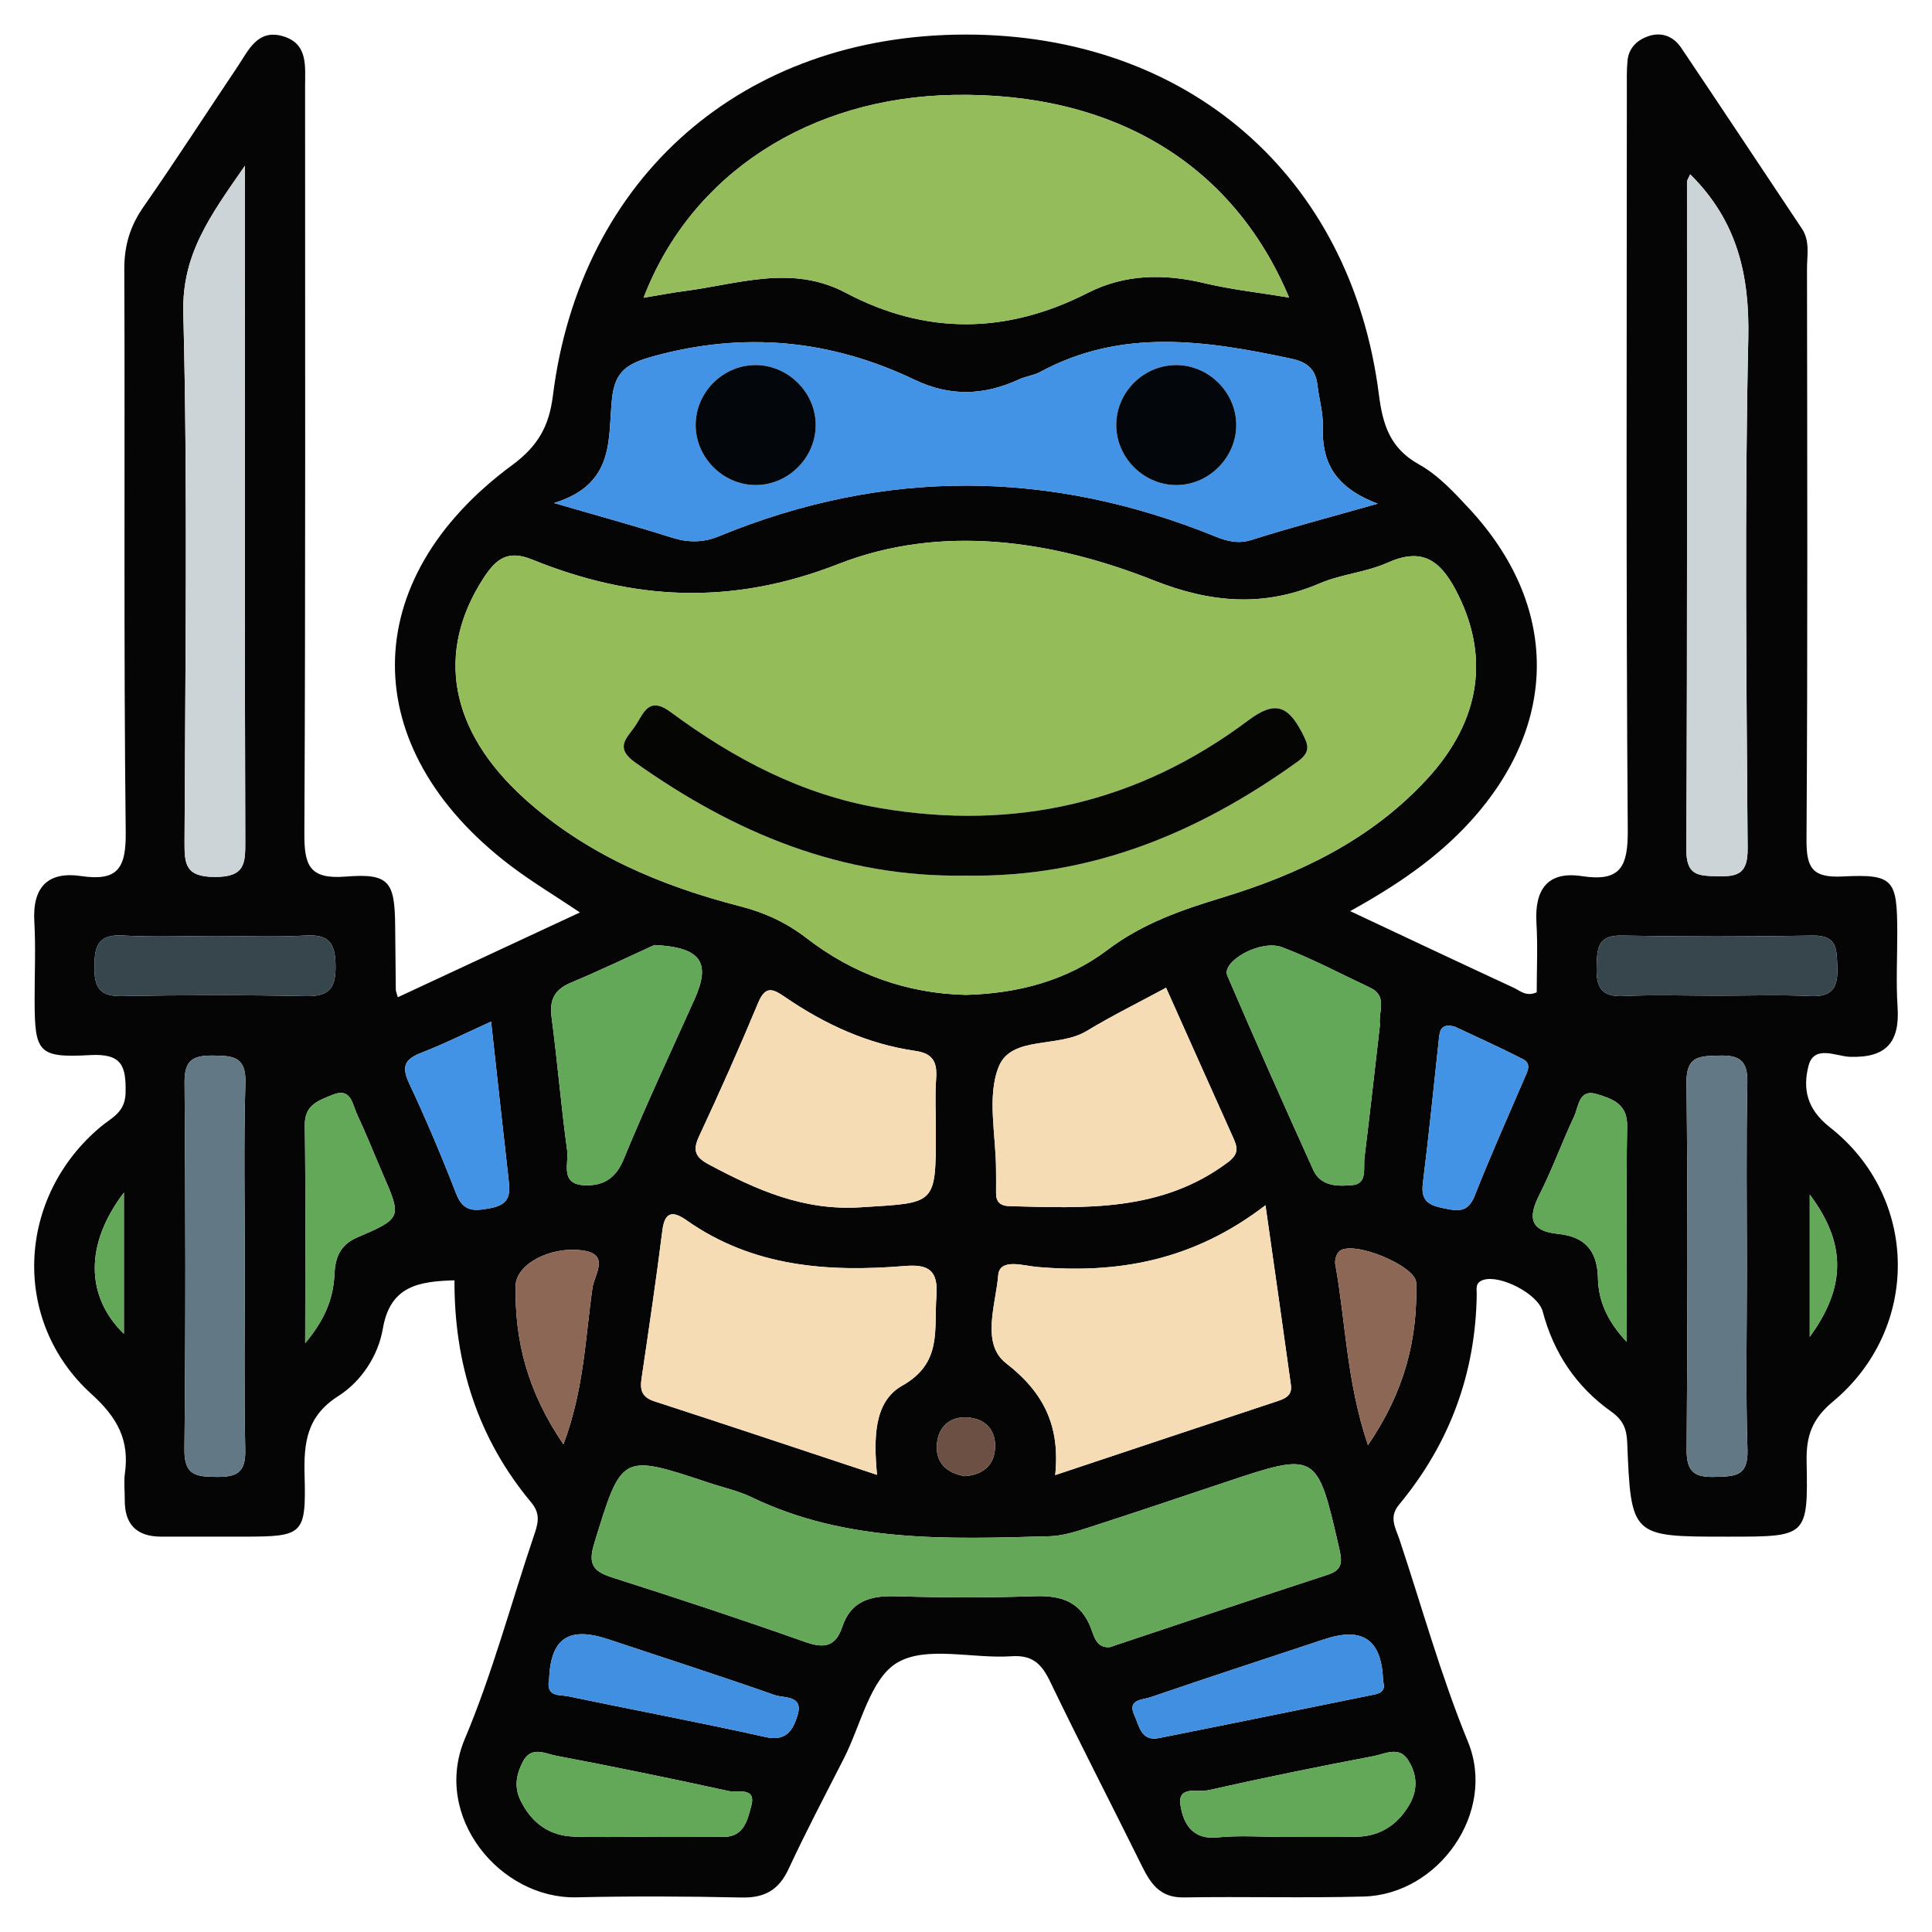 <?xml version="1.0" encoding="utf-8"?>
<!-- Generator: Adobe Illustrator 17.0.0, SVG Export Plug-In . SVG Version: 6.00 Build 0)  -->
<!DOCTYPE svg PUBLIC "-//W3C//DTD SVG 1.1//EN" "http://www.w3.org/Graphics/SVG/1.1/DTD/svg11.dtd">
<svg version="1.1" id="Layer_1" xmlns="http://www.w3.org/2000/svg" xmlns:xlink="http://www.w3.org/1999/xlink" x="0px" y="0px"
	 width="200px" height="200px" viewBox="0 0 200 200" enable-background="new 0 0 200 200" xml:space="preserve">
<g>
	<path fill="#040504" d="M139.769,94.32c5.953,2.796,11.428,5.386,16.925,7.928c0.661,0.306,1.283,0.96,2.386,0.476
		c0-2.327,0.117-4.766-0.028-7.188c-0.205-3.427,1.132-5.382,4.693-4.84c3.997,0.608,4.789-0.935,4.76-4.766
		c-0.188-25.518-0.098-51.039-0.094-76.559c0-1.036-0.031-2.078,0.07-3.105c0.127-1.293,0.99-2.118,2.139-2.516
		c1.383-0.479,2.617,0.013,3.409,1.189c4.191,6.222,8.33,12.479,12.495,18.718c0.87,1.303,0.534,2.763,0.536,4.157
		c0.023,19.69,0.079,39.381-0.051,59.071c-0.019,2.942,0.579,4.007,3.739,3.847c5.281-0.268,5.646,0.315,5.656,5.76
		c0.005,2.591-0.135,5.19,0.033,7.77c0.235,3.63-1.168,5.262-4.936,5.141c-1.416-0.045-3.738-1.311-4.299,0.981
		c-0.567,2.317-0.206,4.402,2.237,6.321c9.258,7.272,9.363,20.849,0.31,28.382c-2.166,1.802-2.781,3.559-2.729,6.194
		c0.153,7.79,0.052,7.792-7.934,7.794c-0.13,0-0.259,0-0.389,0c-9.817,0.001-9.855,0.002-10.249-9.767
		c-0.058-1.448-0.467-2.337-1.655-3.181c-3.604-2.562-5.948-6.04-7.087-10.343c-0.493-1.864-4.402-3.833-6.13-3.296
		c-0.917,0.285-0.695,0.949-0.704,1.521c-0.122,8.203-2.819,15.461-8.049,21.759c-1.086,1.308-0.346,2.412,0.05,3.601
		c2.328,6.991,4.295,14.129,7.087,20.929c3.003,7.312-3.037,15.82-10.781,16.031c-6.214,0.169-12.436-0.012-18.652,0.092
		c-2.4,0.04-3.39-1.377-4.299-3.218c-3.148-6.374-6.42-12.688-9.502-19.094c-0.879-1.827-1.795-2.805-4.026-2.653
		c-3.993,0.274-8.776-1.114-11.794,0.65c-2.818,1.647-3.789,6.476-5.543,9.919c-1.937,3.801-3.929,7.577-5.725,11.444
		c-1.013,2.182-2.476,3.013-4.861,2.961c-5.697-0.124-11.401-0.149-17.098-0.019c-7.921,0.181-14.952-8.368-11.565-16.392
		c2.857-6.767,4.757-13.938,7.114-20.918c0.423-1.252,0.822-2.302-0.235-3.568c-5.53-6.622-7.982-14.377-7.945-22.995
		c-3.681,0.114-6.654,0.558-7.415,5.005c-0.48,2.803-2.227,5.464-4.625,6.988c-3.26,2.07-3.569,4.832-3.478,8.199
		c0.167,6.151-0.141,6.339-6.279,6.343c-2.85,0.002-5.7-0.009-8.55-0.001c-2.569,0.007-3.812-1.275-3.787-3.828
		c0.009-0.907-0.107-1.828,0.017-2.718c0.48-3.449-0.768-5.775-3.456-8.208c-8.373-7.58-7.737-20.408,0.949-27.674
		c1.13-0.945,2.529-1.469,2.576-3.503c0.063-2.798-0.378-4.101-3.682-3.917c-5.378,0.3-5.721-0.276-5.734-5.673
		c-0.006-2.72,0.123-5.448-0.031-8.159c-0.202-3.551,1.397-5.208,4.842-4.702c3.728,0.547,4.663-0.733,4.62-4.516
		c-0.223-19.429-0.067-38.862-0.147-58.292c-0.01-2.459,0.597-4.476,1.992-6.476c3.329-4.774,6.484-9.67,9.73-14.503
		c1.134-1.688,2.065-3.931,4.707-3.152c2.605,0.769,2.287,3.086,2.286,5.166c-0.006,25.779,0.055,51.558-0.075,77.336
		c-0.017,3.323,0.507,4.793,4.279,4.492c4.505-0.359,5.081,0.511,5.121,5.114c0.019,2.201,0.04,4.401,0.066,6.602
		c0.001,0.119,0.061,0.238,0.207,0.775c6.212-2.893,12.361-5.755,18.856-8.78c-2.654-1.78-5.042-3.207-7.241-4.882
		c-15.928-12.137-15.912-29.526,0.217-41.42c2.67-1.969,3.826-4.011,4.223-7.188C60.065,18.31,76.953,3.598,99.929,3.578
		c23.014-0.02,39.936,14.639,42.812,37.253c0.398,3.127,1.146,5.572,4.149,7.243c1.984,1.104,3.647,2.9,5.223,4.601
		c9.299,10.035,9.289,22.295,0.064,32.397C148.762,88.812,144.632,91.629,139.769,94.32z M99.975,102.989
		c5.407-0.143,10.463-1.475,14.666-4.653c3.621-2.738,7.621-4.126,11.84-5.407c8.008-2.432,15.456-5.992,21.247-12.285
		c5.651-6.14,6.508-12.893,2.947-19.604c-1.656-3.121-3.538-4.355-7.028-2.79c-2.22,0.995-4.796,1.185-7.037,2.145
		c-5.819,2.494-11.331,2.003-17.169-0.31c-10.629-4.211-22.06-5.842-32.662-1.694c-11.08,4.334-21.236,3.771-31.718-0.475
		c-2.515-1.019-3.723-0.049-5.01,1.935c-4.96,7.646-3.56,15.766,4.239,22.817c6.392,5.778,14.113,9.033,22.344,11.151
		c2.555,0.657,4.787,1.693,6.894,3.318C88.371,100.873,93.915,102.847,99.975,102.989z M66.623,30.824
		c1.7-0.282,2.954-0.53,4.22-0.692c5.563-0.714,11.107-2.782,16.678,0.164c8.329,4.405,16.689,4.299,25.085,0.022
		c3.839-1.955,7.902-2.004,12.076-1.006c2.767,0.662,5.619,0.969,8.763,1.489c-5.831-13.916-18.24-21.255-34.682-20.978
		C83.845,10.076,71.548,17.964,66.623,30.824z M142.615,52.138c-4.6-1.739-5.79-4.456-5.681-8.023
		c0.043-1.403-0.389-2.817-0.551-4.232c-0.187-1.636-1.026-2.394-2.688-2.749c-8.811-1.884-17.557-3.211-26.022,1.374
		c-0.673,0.364-1.494,0.444-2.194,0.769c-3.597,1.666-7.124,1.794-10.789,0.042c-8.703-4.162-17.662-5.027-27.079-2.43
		c-2.669,0.736-3.947,1.527-4.253,4.344c-0.442,4.072,0.41,8.874-6.002,10.84c4.818,1.401,8.523,2.41,12.178,3.573
		c1.692,0.539,3.253,0.538,4.88-0.132c17.143-7.058,34.281-6.936,51.423,0.03c1.177,0.478,2.351,0.785,3.744,0.342
		C133.521,54.633,137.524,53.583,142.615,52.138z M114.923,170.506c0.301-0.103,0.545-0.189,0.79-0.271
		c7.243-2.415,14.476-4.861,21.736-7.221c1.552-0.505,1.496-1.36,1.196-2.669c-2.308-10.079-2.288-10.083-11.877-6.883
		c-4.664,1.556-9.321,3.136-14.001,4.644c-1.342,0.432-2.747,0.89-4.134,0.928c-10.481,0.288-20.988,0.702-30.827-4.039
		c-1.387-0.669-2.936-1.003-4.409-1.493c-9.122-3.036-9.03-3.007-11.885,6.284c-0.697,2.268-0.002,2.918,1.958,3.543
		c6.657,2.121,13.294,4.311,19.879,6.645c1.988,0.705,3.153,0.488,3.844-1.576c0.894-2.671,2.92-3.233,5.526-3.156
		c4.788,0.142,9.588,0.159,14.375-0.005c2.767-0.095,4.795,0.555,5.847,3.331C113.275,169.45,113.541,170.659,114.923,170.506z
		 M109.235,152.699c7.806-2.601,15.274-5.1,22.752-7.568c0.909-0.3,1.812-0.567,1.649-1.749c-0.817-5.924-1.672-11.844-2.634-18.617
		c-7.498,5.765-15.32,7.112-23.684,6.386c-1.333-0.116-3.839-0.947-3.984,0.86c-0.245,3.04-1.803,7.079,0.814,9.108
		C108.087,144.175,109.751,147.64,109.235,152.699z M90.787,152.674c-0.338-3.74-0.361-7.556,2.608-9.23
		c4.173-2.352,3.277-5.789,3.542-9.26c0.202-2.647-0.784-3.334-3.251-3.13c-7.976,0.657-15.732,0.105-22.588-4.712
		c-1.283-0.901-2.261-1.1-2.526,1.011c-0.643,5.132-1.406,10.25-2.161,15.367c-0.175,1.184,0.04,1.923,1.325,2.341
		C75.314,147.523,82.871,150.052,90.787,152.674z M25.354,17.157c-3.627,5.224-6.531,9.171-6.378,15.237
		c0.459,18.22,0.198,36.46,0.126,54.691c-0.009,2.355,0.057,3.694,3.15,3.696c3.109,0.002,3.147-1.366,3.139-3.706
		c-0.066-20.042-0.038-40.084-0.038-60.126C25.354,24.034,25.354,21.117,25.354,17.157z M174.968,18.046
		c-0.161,0.376-0.33,0.587-0.33,0.798c-0.008,23.019,0.047,46.038-0.069,69.057c-0.014,2.718,1.161,2.761,3.218,2.811
		c2.212,0.053,3.146-0.323,3.128-2.901c-0.125-17.587-0.321-35.18,0.067-52.759C181.127,28.463,179.843,22.872,174.968,18.046z
		 M120.712,102.249c-2.844,1.538-5.61,2.9-8.237,4.49c-2.918,1.765-7.775,0.448-9.08,3.669c-1.258,3.106-0.282,7.118-0.286,10.731
		c-0.001,0.774,0.018,1.549,0.002,2.323c-0.019,0.961,0.436,1.37,1.393,1.397c7.872,0.218,15.744,0.595,22.586-4.526
		c1.173-0.878,1.035-1.523,0.575-2.545C125.342,112.626,123.039,107.455,120.712,102.249z M96.88,117.077
		c0-1.807-0.101-3.621,0.029-5.418c0.122-1.679-0.306-2.605-2.148-2.869c-4.941-0.709-9.378-2.758-13.466-5.555
		c-1.259-0.861-2.043-1.263-2.81,0.577c-1.932,4.636-3.974,9.23-6.1,13.781c-0.711,1.523-0.428,2.197,1.049,2.982
		c4.915,2.614,9.742,4.785,15.667,4.404C96.857,124.481,96.881,124.857,96.88,117.077z M180.838,131.478
		c0-6.467-0.087-12.936,0.047-19.4c0.047-2.293-0.821-2.869-2.94-2.803c-1.99,0.062-3.389,0.001-3.358,2.784
		c0.139,12.674,0.111,25.35,0.015,38.025c-0.017,2.29,0.82,2.869,2.939,2.803c1.99-0.062,3.446,0.004,3.358-2.786
		C180.703,143.899,180.837,137.686,180.838,131.478z M25.343,131.118c0-6.338-0.128-12.68,0.06-19.012
		c0.081-2.718-1.247-2.813-3.31-2.835c-2.054-0.022-3.006,0.408-2.988,2.755c0.099,12.675,0.121,25.353-0.013,38.027
		c-0.029,2.709,1.246,2.814,3.309,2.836c2.056,0.022,3.04-0.409,2.988-2.758C25.251,143.797,25.342,137.457,25.343,131.118z
		 M142.848,106.115c-0.174-1.413,0.819-3.013-1.008-3.87c-3.031-1.423-6.001-3.012-9.125-4.189c-2.229-0.84-6.291,1.477-5.665,2.934
		c2.896,6.744,5.882,13.451,8.906,20.138c0.781,1.727,2.625,1.686,4.067,1.552c1.556-0.144,1.096-1.793,1.228-2.857
		C141.821,115.222,142.329,110.615,142.848,106.115z M67.744,97.827c-2.555,1.162-5.557,2.608-8.627,3.891
		c-1.707,0.714-2.257,1.762-2.017,3.586c0.605,4.594,0.985,9.219,1.615,13.809c0.177,1.293-0.759,3.432,1.692,3.577
		c1.901,0.112,3.294-0.59,4.146-2.666c2.296-5.596,4.873-11.077,7.351-16.599C73.6,99.646,72.591,98.063,67.744,97.827z
		 M66.804,190.142v0.014c2.72,0,5.441,0.014,8.161-0.005c2.101-0.015,2.444-1.876,2.806-3.215c0.541-2-1.44-1.332-2.329-1.526
		c-5.94-1.299-11.898-2.523-17.872-3.656c-1.128-0.214-2.58-1.053-3.443,0.616c-0.682,1.319-0.937,2.641-0.212,4.078
		c1.155,2.288,2.95,3.593,5.505,3.677C61.88,190.205,64.343,190.142,66.804,190.142z M133.006,190.151
		c2.461,0,4.922,0.03,7.381-0.009c2.391-0.037,4.18-1.145,5.429-3.184c0.989-1.615,0.92-3.239-0.057-4.764
		c-0.94-1.468-2.389-0.626-3.541-0.407c-5.717,1.088-11.423,2.247-17.099,3.529c-1.046,0.236-3.194-0.501-2.928,1.462
		c0.246,1.809,1.125,3.703,3.826,3.431C128.325,189.977,130.675,190.161,133.006,190.151z M22.385,96.887
		c-3.231,0-6.47,0.139-9.691-0.044c-2.608-0.148-2.913,1.162-2.922,3.292c-0.01,2.103,0.564,3.022,2.842,2.98
		c6.331-0.117,12.668-0.128,18.998,0.006c2.373,0.05,3.15-0.733,3.126-3.101c-0.023-2.262-0.575-3.317-3.049-3.176
		C28.597,97.021,25.487,96.887,22.385,96.887z M177.731,103.074c3.231,0,6.467-0.114,9.691,0.038
		c2.34,0.111,2.855-0.972,2.779-3.024c-0.068-1.805,0.003-3.284-2.56-3.238c-6.589,0.118-13.183,0.12-19.772-0.001
		c-2.542-0.047-2.53,1.388-2.584,3.216c-0.06,2.022,0.387,3.161,2.756,3.047C171.263,102.958,174.5,103.074,177.731,103.074z
		 M56.84,173.829c-0.359,1.904,1.103,1.587,1.943,1.763c6.814,1.427,13.66,2.704,20.452,4.223c2.174,0.486,2.843-0.719,3.318-2.224
		c0.671-2.13-1.383-1.78-2.34-2.116c-5.716-2.002-11.483-3.861-17.231-5.774C58.85,168.326,57.016,169.604,56.84,173.829z
		 M143.176,174.059c-0.115-4.31-2.07-5.698-6.11-4.355c-5.993,1.991-11.999,3.946-17.972,5.994c-0.781,0.268-2.437,0.201-1.667,1.86
		c0.498,1.073,0.691,2.734,2.524,2.37c7.461-1.483,14.913-3.008,22.367-4.521C143.058,175.256,143.448,174.864,143.176,174.059z
		 M31.592,139.047c2.252-2.695,2.93-4.89,3.039-7.251c0.079-1.719,0.674-2.974,2.315-3.682c4.675-2.017,4.665-2.027,2.64-6.686
		c-0.877-2.018-1.681-4.07-2.618-6.061c-0.495-1.052-0.616-2.84-2.558-2.027c-1.389,0.581-2.884,1.001-2.856,3.129
		C31.651,123.684,31.592,130.902,31.592,139.047z M168.399,138.917c0-7.985-0.071-15.173,0.041-22.357
		c0.036-2.317-1.567-2.805-3.104-3.289c-1.918-0.605-1.904,1.292-2.386,2.312c-1.263,2.674-2.26,5.479-3.599,8.111
		c-1.212,2.384-0.927,3.748,1.938,4.038c2.742,0.277,4.061,1.692,4.13,4.557C165.471,134.459,166.188,136.547,168.399,138.917z
		 M150.592,106.274c-1.382-0.352-1.539,0.352-1.63,1.195c-0.538,5.004-1.045,10.013-1.666,15.007
		c-0.207,1.667,0.418,2.243,1.988,2.566c1.518,0.313,2.636,0.609,3.376-1.262c1.611-4.076,3.392-8.086,5.131-12.111
		c0.316-0.73,0.794-1.543-0.12-2.014C155.266,108.416,152.791,107.314,150.592,106.274z M50.837,105.759
		c-2.611,1.179-4.886,2.322-7.251,3.236c-1.729,0.668-2.03,1.45-1.225,3.164c1.753,3.73,3.358,7.537,4.849,11.381
		c0.76,1.96,1.878,1.845,3.615,1.514c2.066-0.394,1.983-1.568,1.811-3.074C52.039,116.738,51.471,111.492,50.837,105.759z
		 M58.328,149.517c2.146-5.726,2.256-11.049,3.011-16.238c0.193-1.324,1.862-3.444-1.048-3.836
		c-3.382-0.455-6.871,1.469-6.912,3.639C53.271,138.76,54.591,144.042,58.328,149.517z M141.612,149.603
		c3.828-5.62,5.146-11.014,4.991-16.815c-0.047-1.761-6.505-4.414-7.932-3.279c-0.32,0.255-0.52,0.944-0.442,1.372
		C139.312,136.833,139.378,142.974,141.612,149.603z M12.827,123.456c-4.084,5.364-3.955,10.774,0,14.623
		C12.827,133.356,12.827,128.716,12.827,123.456z M187.344,123.659c0,5.058,0,9.719,0,14.732
		C191.128,133.187,191.125,128.716,187.344,123.659z M99.854,152.813c1.802-0.127,3.001-1.038,3.146-2.782
		c0.162-1.946-0.951-3.191-2.904-3.302c-1.783-0.101-2.947,0.99-3.105,2.719C96.811,151.412,97.992,152.482,99.854,152.813z"/>
	<path fill="#94BD5A" d="M99.975,102.989c-6.061-0.142-11.605-2.116-16.446-5.852c-2.107-1.626-4.339-2.661-6.894-3.318
		c-8.231-2.118-15.952-5.372-22.344-11.151c-7.8-7.051-9.199-15.17-4.239-22.817c1.287-1.983,2.495-2.953,5.01-1.935
		c10.482,4.246,20.638,4.81,31.718,0.475c10.602-4.148,22.033-2.517,32.662,1.694c5.838,2.313,11.349,2.804,17.169,0.31
		c2.241-0.96,4.817-1.15,7.037-2.145c3.49-1.565,5.372-0.33,7.028,2.79c3.561,6.712,2.704,13.464-2.947,19.604
		c-5.791,6.292-13.239,9.852-21.247,12.285c-4.219,1.281-8.218,2.669-11.84,5.407C110.439,101.514,105.383,102.846,99.975,102.989z
		 M100.009,90.64c12.846,0.227,24.008-4.395,34.262-11.756c1.452-1.042,1.205-1.724,0.486-3.098
		c-1.464-2.797-2.833-3.239-5.534-1.213C117.867,83.09,105.095,86.04,91.09,83.65c-8.113-1.385-15.155-5.125-21.669-9.941
		c-2.333-1.724-2.813,0.217-3.702,1.504c-0.837,1.212-2.11,2.188,0.023,3.704C76.03,86.229,87.174,90.874,100.009,90.64z"/>
	<path fill="#94BC5A" d="M66.623,30.824c4.925-12.861,17.222-20.749,32.141-21c16.441-0.278,28.85,7.062,34.682,20.978
		c-3.144-0.52-5.996-0.827-8.763-1.489c-4.174-0.998-8.237-0.95-12.076,1.006c-8.396,4.277-16.756,4.383-25.085-0.022
		c-5.571-2.947-11.115-0.878-16.678-0.164C69.577,30.294,68.322,30.543,66.623,30.824z"/>
	<path fill="#4292E5" d="M142.615,52.138c-5.091,1.446-9.094,2.495-13.032,3.749c-1.393,0.443-2.567,0.136-3.744-0.342
		c-17.142-6.965-34.281-7.087-51.423-0.03c-1.627,0.67-3.188,0.67-4.88,0.132c-3.655-1.164-7.36-2.172-12.178-3.573
		c6.412-1.966,5.559-6.768,6.002-10.84c0.306-2.817,1.584-3.608,4.253-4.344c9.417-2.597,18.376-1.732,27.079,2.43
		c3.664,1.752,7.191,1.624,10.789-0.042c0.7-0.324,1.522-0.405,2.194-0.769c8.465-4.585,17.211-3.258,26.022-1.374
		c1.661,0.355,2.501,1.113,2.688,2.749c0.162,1.415,0.593,2.828,0.551,4.232C136.825,47.682,138.015,50.399,142.615,52.138z
		 M78.078,37.792c-3.35,0.077-6.087,2.901-6.063,6.254c0.025,3.336,2.822,6.136,6.159,6.166c3.489,0.031,6.398-2.967,6.26-6.451
		C84.303,40.431,81.411,37.716,78.078,37.792z M121.772,37.792c-3.357-0.005-6.158,2.742-6.218,6.1
		c-0.062,3.489,2.904,6.423,6.391,6.321c3.331-0.098,6.078-2.967,6.028-6.297C127.925,40.576,125.11,37.797,121.772,37.792z"/>
	<path fill="#64A758" d="M114.923,170.506c-1.381,0.153-1.648-1.056-1.982-1.938c-1.052-2.777-3.081-3.426-5.847-3.331
		c-4.787,0.165-9.587,0.147-14.375,0.005c-2.606-0.077-4.632,0.485-5.526,3.156c-0.691,2.064-1.856,2.281-3.844,1.576
		c-6.584-2.334-13.222-4.524-19.879-6.645c-1.959-0.624-2.655-1.275-1.958-3.543c2.855-9.291,2.763-9.319,11.885-6.284
		c1.473,0.49,3.022,0.824,4.409,1.493c9.839,4.741,20.346,4.327,30.827,4.039c1.387-0.038,2.792-0.496,4.134-0.928
		c4.68-1.508,9.337-3.087,14.001-4.644c9.589-3.199,9.569-3.196,11.877,6.883c0.3,1.309,0.356,2.164-1.196,2.669
		c-7.261,2.36-14.494,4.806-21.736,7.221C115.467,170.317,115.224,170.402,114.923,170.506z"/>
	<path fill="#F5DCB5" d="M109.235,152.699c0.516-5.059-1.147-8.524-5.088-11.579c-2.618-2.029-1.059-6.068-0.814-9.108
		c0.146-1.808,2.651-0.976,3.984-0.86c8.364,0.726,16.186-0.621,23.684-6.386c0.962,6.773,1.817,12.692,2.634,18.617
		c0.163,1.182-0.74,1.449-1.649,1.749C124.509,147.599,117.041,150.098,109.235,152.699z"/>
	<path fill="#F5DCB5" d="M90.787,152.674c-7.915-2.622-15.472-5.151-23.051-7.613c-1.285-0.417-1.499-1.157-1.325-2.341
		c0.755-5.118,1.518-10.235,2.161-15.367c0.265-2.111,1.243-1.912,2.526-1.011c6.856,4.817,14.612,5.369,22.588,4.712
		c2.467-0.203,3.453,0.484,3.251,3.13c-0.265,3.471,0.631,6.908-3.542,9.26C90.425,145.118,90.449,148.934,90.787,152.674z"/>
	<path fill="#CDD4D7" d="M25.354,17.157c0,3.96,0,6.876,0,9.793c0,20.042-0.029,40.084,0.038,60.126
		c0.008,2.34-0.03,3.708-3.139,3.706c-3.093-0.002-3.16-1.341-3.15-3.696c0.072-18.231,0.333-36.471-0.126-54.691
		C18.823,26.328,21.727,22.382,25.354,17.157z"/>
	<path fill="#CDD4D7" d="M174.968,18.046c4.875,4.825,6.159,10.416,6.013,17.005c-0.389,17.579-0.192,35.173-0.067,52.759
		c0.018,2.577-0.916,2.954-3.128,2.901c-2.057-0.049-3.232-0.093-3.218-2.811c0.117-23.018,0.061-46.038,0.069-69.057
		C174.637,18.633,174.807,18.422,174.968,18.046z"/>
	<path fill="#F5DCB5" d="M120.712,102.249c2.327,5.206,4.63,10.377,6.954,15.539c0.46,1.022,0.598,1.667-0.575,2.545
		c-6.842,5.121-14.714,4.744-22.586,4.526c-0.957-0.027-1.413-0.435-1.393-1.397c0.016-0.774-0.003-1.549-0.002-2.323
		c0.004-3.614-0.972-7.625,0.286-10.731c1.305-3.221,6.161-1.904,9.08-3.669C115.103,105.149,117.868,103.787,120.712,102.249z"/>
	<path fill="#F5DCB5" d="M96.88,117.077c0.001,7.78-0.023,7.404-7.78,7.902c-5.925,0.381-10.751-1.791-15.667-4.404
		c-1.477-0.785-1.76-1.46-1.049-2.982c2.126-4.551,4.168-9.144,6.1-13.781c0.767-1.841,1.552-1.438,2.81-0.577
		c4.088,2.797,8.525,4.846,13.466,5.555c1.843,0.264,2.27,1.19,2.148,2.869C96.779,113.456,96.88,115.27,96.88,117.077z"/>
	<path fill="#637885" d="M180.838,131.478c0,6.208-0.135,12.421,0.061,18.623c0.088,2.79-1.368,2.723-3.358,2.786
		c-2.119,0.066-2.957-0.513-2.939-2.803c0.096-12.675,0.124-25.351-0.015-38.025c-0.031-2.783,1.368-2.722,3.358-2.784
		c2.119-0.066,2.988,0.51,2.94,2.803C180.751,118.542,180.838,125.011,180.838,131.478z"/>
	<path fill="#637885" d="M25.343,131.118c0,6.338-0.091,12.678,0.047,19.013c0.051,2.349-0.933,2.781-2.988,2.758
		c-2.063-0.023-3.338-0.127-3.309-2.836c0.135-12.675,0.112-25.352,0.013-38.027c-0.018-2.347,0.933-2.777,2.988-2.755
		c2.062,0.022,3.39,0.117,3.31,2.835C25.215,118.439,25.343,124.78,25.343,131.118z"/>
	<path fill="#63A758" d="M142.848,106.115c-0.519,4.5-1.027,9.108-1.597,13.708c-0.132,1.063,0.328,2.712-1.228,2.857
		c-1.443,0.134-3.286,0.176-4.067-1.552c-3.024-6.688-6.01-13.394-8.906-20.138c-0.625-1.456,3.437-3.773,5.665-2.934
		c3.124,1.177,6.094,2.766,9.125,4.189C143.667,103.101,142.674,104.702,142.848,106.115z"/>
	<path fill="#63A758" d="M67.744,97.827c4.847,0.235,5.856,1.818,4.16,5.599c-2.478,5.521-5.055,11.002-7.351,16.599
		c-0.851,2.075-2.245,2.778-4.146,2.666c-2.451-0.145-1.515-2.283-1.692-3.577c-0.63-4.59-1.009-9.215-1.615-13.809
		c-0.24-1.824,0.31-2.872,2.017-3.586C62.187,100.435,65.19,98.989,67.744,97.827z"/>
	<path fill="#63A758" d="M66.804,190.142c-2.461,0-4.924,0.063-7.383-0.017c-2.555-0.084-4.351-1.389-5.505-3.677
		c-0.725-1.437-0.47-2.759,0.212-4.078c0.862-1.669,2.315-0.83,3.443-0.616c5.974,1.133,11.932,2.357,17.872,3.656
		c0.889,0.194,2.87-0.474,2.329,1.526c-0.362,1.339-0.705,3.201-2.806,3.215c-2.72,0.019-5.441,0.005-8.161,0.005V190.142z"/>
	<path fill="#63A758" d="M133.006,190.156c-2.331,0.005-4.681-0.179-6.988,0.053c-2.701,0.272-3.581-1.622-3.826-3.431
		c-0.266-1.962,1.882-1.225,2.928-1.462c5.676-1.282,11.382-2.441,17.099-3.529c1.152-0.219,2.601-1.062,3.541,0.407
		c0.977,1.526,1.046,3.149,0.057,4.764c-1.249,2.039-3.038,3.147-5.429,3.184C137.927,190.181,135.466,190.151,133.006,190.156z"/>
	<path fill="#37464C" d="M22.385,96.887c3.102,0,6.212,0.134,9.304-0.043c2.474-0.141,3.026,0.914,3.049,3.176
		c0.024,2.368-0.753,3.151-3.126,3.101c-6.33-0.134-12.667-0.123-18.998-0.006c-2.278,0.042-2.852-0.876-2.842-2.98
		c0.01-2.13,0.314-3.441,2.922-3.292C15.914,97.027,19.154,96.887,22.385,96.887z"/>
	<path fill="#37464C" d="M177.731,103.074c-3.231,0-6.468-0.116-9.691,0.039c-2.369,0.114-2.816-1.025-2.756-3.047
		c0.054-1.828,0.042-3.262,2.584-3.216c6.589,0.121,13.183,0.12,19.772,0.001c2.563-0.046,2.493,1.433,2.56,3.238
		c0.077,2.052-0.439,3.135-2.779,3.024C184.198,102.96,180.962,103.074,177.731,103.074z"/>
	<path fill="#408FE1" d="M56.84,173.829c0.175-4.225,2.01-5.503,6.142-4.128c5.748,1.913,11.514,3.772,17.231,5.774
		c0.957,0.335,3.012-0.014,2.34,2.116c-0.475,1.505-1.144,2.71-3.318,2.224c-6.792-1.519-13.638-2.796-20.452-4.223
		C57.943,175.416,56.482,175.733,56.84,173.829z"/>
	<path fill="#408FE1" d="M143.174,174.058c0.274,0.806-0.116,1.198-0.857,1.348c-7.455,1.513-14.907,3.039-22.367,4.521
		c-1.833,0.364-2.026-1.297-2.524-2.37c-0.769-1.659,0.886-1.592,1.667-1.86c5.973-2.049,11.979-4.003,17.972-5.994
		C141.106,168.361,143.061,169.749,143.174,174.058z"/>
	<path fill="#63A758" d="M31.592,139.047c0-8.145,0.06-15.363-0.037-22.579c-0.028-2.127,1.467-2.547,2.856-3.129
		c1.942-0.813,2.063,0.975,2.558,2.027c0.936,1.99,1.74,4.042,2.618,6.061c2.026,4.659,2.035,4.669-2.64,6.686
		c-1.641,0.708-2.235,1.963-2.315,3.682C34.522,134.156,33.844,136.352,31.592,139.047z"/>
	<path fill="#63A758" d="M168.399,138.917c-2.21-2.37-2.928-4.458-2.98-6.628c-0.069-2.865-1.388-4.28-4.13-4.557
		c-2.865-0.289-3.151-1.654-1.938-4.038c1.339-2.633,2.336-5.437,3.599-8.111c0.482-1.021,0.468-2.917,2.386-2.312
		c1.536,0.484,3.14,0.972,3.104,3.289C168.328,123.744,168.399,130.932,168.399,138.917z"/>
	<path fill="#4292E5" d="M150.592,106.274c2.199,1.04,4.674,2.142,7.078,3.381c0.915,0.471,0.436,1.284,0.12,2.014
		c-1.74,4.025-3.52,8.035-5.131,12.111c-0.74,1.871-1.858,1.575-3.376,1.262c-1.57-0.323-2.195-0.9-1.988-2.566
		c0.621-4.994,1.129-10.003,1.666-15.007C149.053,106.626,149.21,105.922,150.592,106.274z"/>
	<path fill="#4292E5" d="M50.837,105.759c0.634,5.734,1.201,10.979,1.8,16.221c0.172,1.506,0.255,2.681-1.811,3.074
		c-1.737,0.331-2.855,0.446-3.615-1.514c-1.491-3.843-3.096-7.65-4.849-11.381c-0.806-1.714-0.504-2.496,1.225-3.164
		C45.951,108.081,48.227,106.938,50.837,105.759z"/>
	<path fill="#8D6756" d="M58.328,149.517c-3.737-5.475-5.057-10.757-4.95-16.435c0.041-2.17,3.53-4.094,6.912-3.639
		c2.91,0.392,1.241,2.512,1.048,3.836C60.584,138.468,60.474,143.791,58.328,149.517z"/>
	<path fill="#8D6756" d="M141.612,149.603c-2.235-6.63-2.3-12.77-3.383-18.721c-0.078-0.429,0.122-1.118,0.442-1.372
		c1.428-1.136,7.885,1.518,7.932,3.279C146.758,138.589,145.44,143.983,141.612,149.603z"/>
	<path fill="#63A758" d="M12.827,123.456c0,5.26,0,9.901,0,14.623C8.873,134.23,8.744,128.82,12.827,123.456z"/>
	<path fill="#63A758" d="M187.344,123.659c3.781,5.057,3.784,9.528,0,14.732C187.344,133.378,187.344,128.717,187.344,123.659z"/>
	<path fill="#6C5044" d="M99.854,152.813c-1.862-0.331-3.043-1.401-2.863-3.364c0.159-1.73,1.322-2.82,3.105-2.719
		c1.952,0.11,3.065,1.356,2.904,3.302C102.855,151.775,101.656,152.686,99.854,152.813z"/>
	<path fill="#050603" d="M100.014,90.641c-12.84,0.233-23.985-4.412-34.273-11.724c-2.133-1.516-0.861-2.491-0.023-3.704
		c0.889-1.287,1.37-3.228,3.702-1.504c6.514,4.815,13.556,8.556,21.669,9.941c14.006,2.39,26.777-0.56,38.133-9.077
		c2.701-2.026,4.07-1.583,5.534,1.213c0.719,1.374,0.966,2.055-0.486,3.098C124.017,86.245,112.855,90.867,100.014,90.641z"/>
	<path fill="#03070B" d="M78.078,37.792c3.332-0.077,6.224,2.639,6.357,5.969c0.139,3.485-2.771,6.483-6.26,6.451
		c-3.338-0.03-6.135-2.83-6.159-6.166C71.991,40.693,74.729,37.869,78.078,37.792z"/>
	<path fill="#03070B" d="M121.772,37.792c3.338,0.005,6.152,2.784,6.202,6.123c0.049,3.33-2.697,6.199-6.028,6.297
		c-3.487,0.103-6.453-2.831-6.391-6.321C115.614,40.534,118.415,37.787,121.772,37.792z"/>
</g>
</svg>
